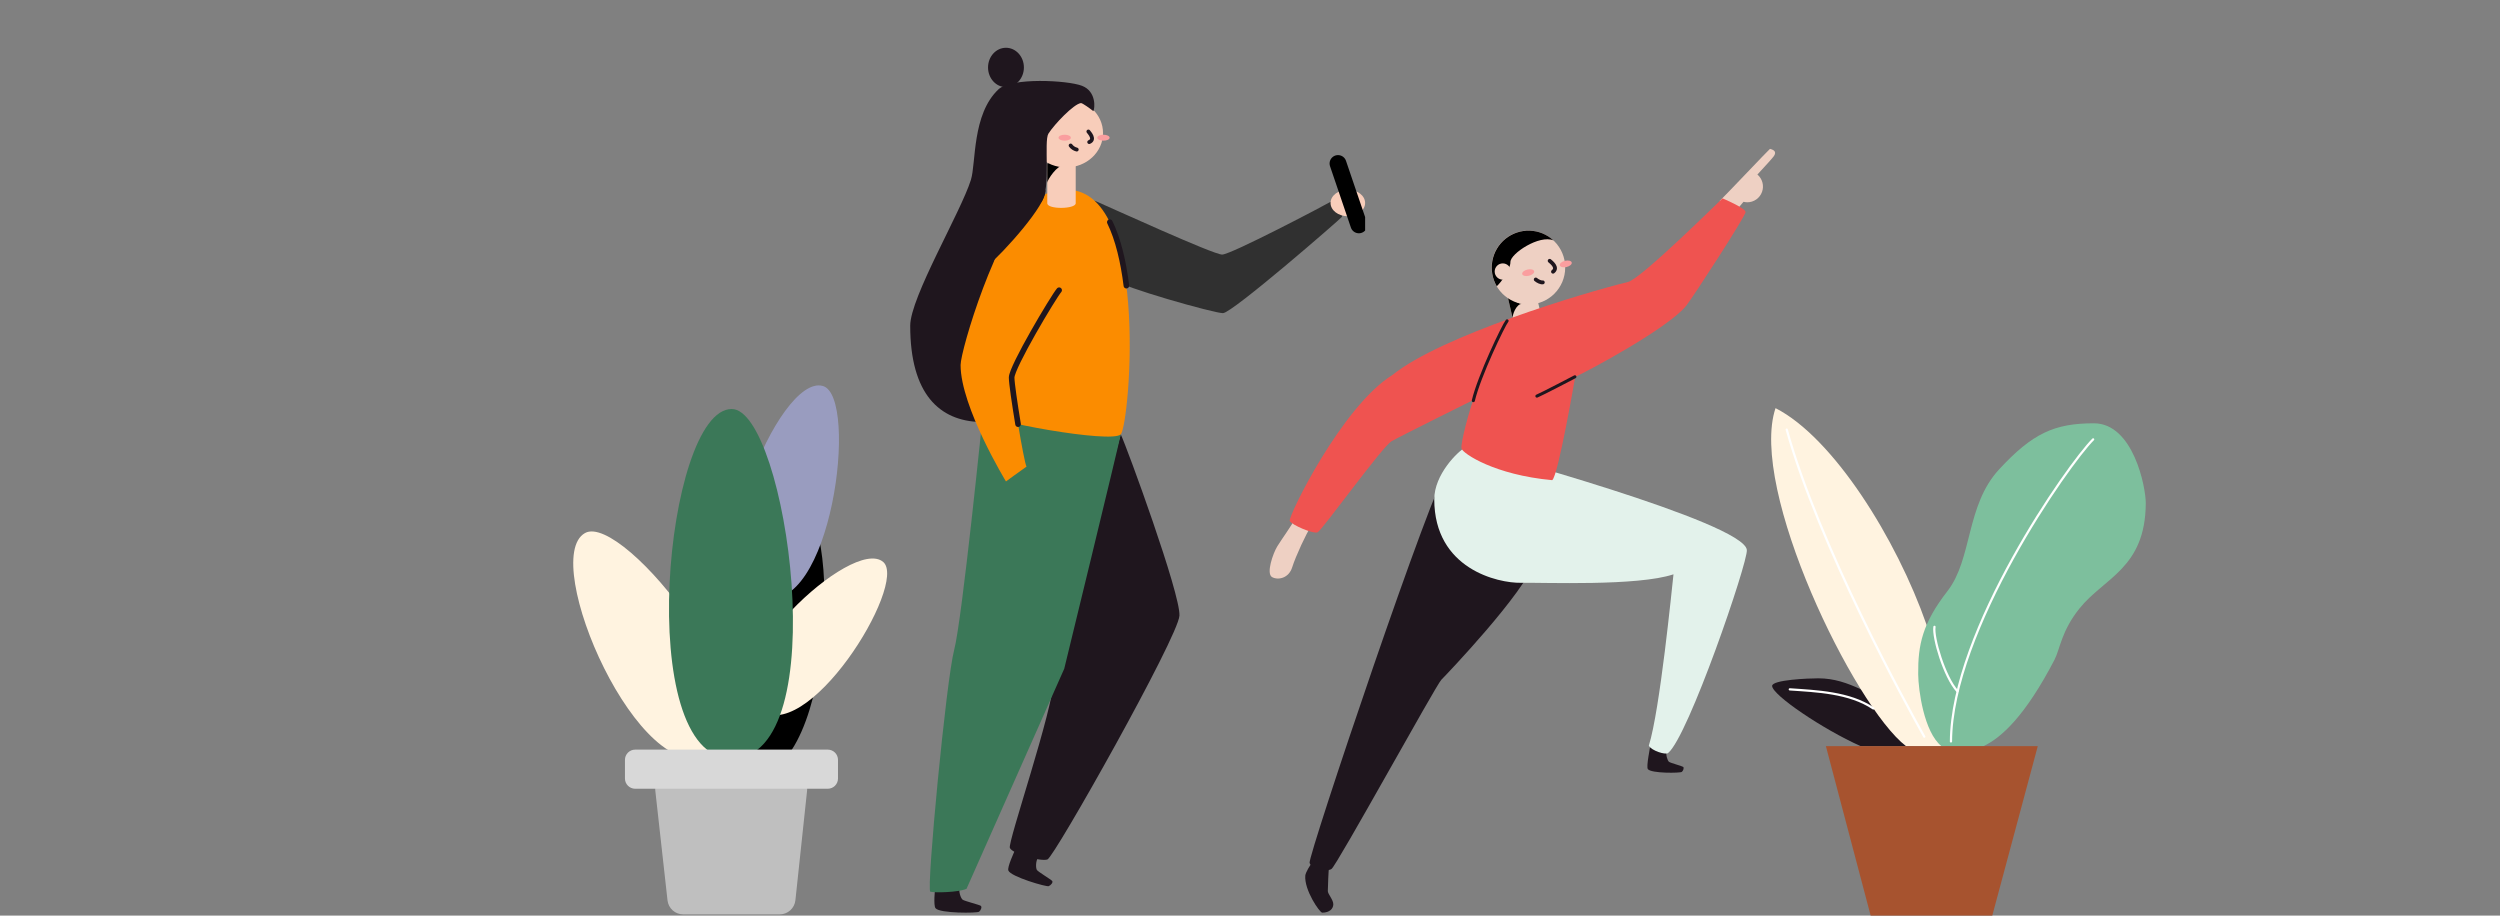 <svg width="314" height="115" viewBox="0 0 314 115" fill="none" xmlns="http://www.w3.org/2000/svg">
<rect x="0" y="0" width="314" height="115" fill="#808080" stroke="none"/>
<path d="M99.951 62.49C105.982 63.636 104.906 99.628 93.33 97.451C82.398 95.384 92.593 61.103 99.951 62.49Z" fill="black"/>
<path d="M73.472 66.953C78.271 64.239 98.361 89.518 89.171 94.715C80.49 99.625 67.628 70.257 73.472 66.953Z" fill="#FFF3E0"/>
<path d="M97.929 114.847H85.81C85.322 114.847 84.851 114.667 84.487 114.342C84.124 114.016 83.893 113.568 83.839 113.083L82.309 99.342C82.278 99.064 82.306 98.784 82.391 98.518C82.476 98.252 82.616 98.007 82.802 97.8C82.988 97.592 83.216 97.425 83.471 97.312C83.725 97.198 84.001 97.139 84.28 97.139H99.396C99.674 97.138 99.949 97.197 100.203 97.31C100.457 97.423 100.685 97.588 100.871 97.795C101.057 98.002 101.197 98.246 101.282 98.511C101.368 98.776 101.397 99.055 101.367 99.332L99.903 113.073C99.851 113.56 99.621 114.011 99.256 114.338C98.892 114.666 98.419 114.847 97.929 114.847Z" fill="#BFBFBF"/>
<path d="M103.356 48.48C107.949 49.816 104.429 77.609 95.633 75.041C87.33 72.626 97.766 46.855 103.356 48.48Z" fill="#999CBF"/>
<path d="M110.932 70.584C114.106 73.324 101.193 94.251 95.093 88.995C89.332 84.052 107.056 67.251 110.932 70.584Z" fill="#FFF3E0"/>
<path d="M91.901 51.371C98.776 51.371 105.071 95.267 91.901 95.267C79.465 95.267 83.531 51.371 91.901 51.371Z" fill="#3B7858"/>
<path d="M103.967 94.152H79.78C79.07 94.152 78.494 94.728 78.494 95.438V97.78C78.494 98.49 79.07 99.066 79.78 99.066H103.967C104.677 99.066 105.252 98.49 105.252 97.78V95.438C105.252 94.728 104.677 94.152 103.967 94.152Z" fill="#D8D8D8"/>
<path d="M240.365 93.717V93.399L239.603 92.447L237.857 90.305L235.985 88.038C235.985 88.038 234.182 86.791 233.718 86.575C232.03 85.794 230.366 85.197 228.379 85.197C227.157 85.197 222.59 85.381 222.58 86.15C222.58 87.289 228.976 91.603 233.667 93.698C235.712 93.717 240.365 93.717 240.365 93.717Z" fill="#1F161E"/>
<path d="M239.398 93.716C232.888 88.717 219.6 61.387 223.006 51.262C230.262 54.96 238.223 67.71 241.978 78.477C242.177 79.178 242.336 79.889 242.454 80.607L243.978 87.59L244.359 93.716H239.398Z" fill="#FFF3E0"/>
<path d="M243.842 93.716C241.646 91.932 240.944 86.65 240.925 84.679C240.89 81 241.455 78.29 244.601 74.243C247.747 70.195 246.899 63.479 251.089 58.953C255.279 54.426 258.034 53.166 262.992 53.166C267.95 53.166 269.522 61.203 269.509 63.225C269.452 71.376 264.313 72.528 261.183 76.423C258.907 79.248 258.729 81.559 258.04 82.879C254.339 89.987 251.343 92.672 249.121 93.716" fill="#7DBF9D"/>
<path d="M245.041 93.126C245.104 79.214 259.766 58.319 262.899 55.185" stroke="white" stroke-width="0.282" stroke-linecap="round" stroke-linejoin="round"/>
<path d="M245.845 86.812C244.223 85.044 242.747 80.032 242.97 78.731" stroke="white" stroke-width="0.282" stroke-linecap="round" stroke-linejoin="round"/>
<path d="M241.69 92.526C239.392 88.445 228.489 68.587 224.41 53.957" stroke="white" stroke-width="0.282" stroke-linecap="round" stroke-linejoin="round"/>
<path d="M249.12 93.717H255.944L250.231 115H234.954L229.332 93.717H249.12Z" fill="#A7532F"/>
<path d="M224.799 86.584C228.129 86.812 232.318 86.965 235.289 88.981" stroke="white" stroke-width="0.282" stroke-linecap="round" stroke-linejoin="round"/>
<g clip-path="url(#clip0_8997_281224)">
<path d="M162.528 65.359C162.381 65.781 160.958 67.754 160.424 68.627C159.889 69.499 158.993 72.067 159.779 72.488C160.566 72.91 161.884 72.601 162.301 71.249C162.718 69.898 164.135 66.852 164.631 66.184C165.126 65.516 162.528 65.359 162.528 65.359Z" fill="#EED0C3"/>
<path d="M215.976 25.258C216.666 24.599 222.254 18.697 222.309 18.697C222.829 18.824 223.171 19.077 222.792 19.618C222.646 19.828 221.761 20.811 220.729 21.921C221.037 22.182 221.259 22.532 221.362 22.924C221.466 23.316 221.447 23.73 221.308 24.11C221.17 24.491 220.918 24.82 220.587 25.052C220.256 25.283 219.862 25.408 219.459 25.407C219.299 25.405 219.139 25.385 218.984 25.345L218.097 26.402L216.779 25.863L216.955 25.667L215.976 25.258Z" fill="#EED0C3"/>
<path d="M207.282 93.584C207.266 93.879 206.738 96.299 206.972 96.603C207.396 97.155 211.062 97.109 211.244 96.946C211.425 96.782 211.546 96.428 211.4 96.317C211.253 96.207 209.813 95.831 209.625 95.684C209.437 95.537 209.201 94.793 209.325 94.406" fill="#1F161E"/>
<path d="M181.875 58.853C180.27 59.986 164.222 107.635 164.483 108.39C164.744 109.145 166.574 109.564 167.234 109.145C167.894 108.726 180.36 86.052 181.029 85.38C181.699 84.707 191.482 74.465 192.818 70.433C194.155 66.401 181.875 58.853 181.875 58.853Z" fill="#1F161E"/>
<path d="M184.111 56.145C183.095 56.679 180.144 59.599 180.144 62.705C180.144 71.48 188.169 73.251 191.03 73.2C193.891 73.149 205.715 73.644 210.19 72.132C209.997 73.833 208.496 89.187 207.092 93.659C207.432 94.29 209.197 94.847 209.514 94.58C212.054 92.508 219.549 70.614 219.404 69.076C219.079 65.604 185.97 56.596 184.111 56.145Z" fill="#E3F2EB"/>
<path d="M193.855 40.881C193.999 41.512 190.547 42.366 190.388 41.687L189.412 37.455L192.878 36.658L193.855 40.881Z" fill="#EED0C3"/>
<path d="M189.995 39.982C189.908 39.604 190.465 38.108 191.176 38.174C190.295 38.073 189.663 37.182 189.41 37.454L189.995 39.982Z" fill="black"/>
<path d="M191.968 38.241C189.415 38.241 187.346 36.163 187.346 33.599C187.346 31.035 189.415 28.957 191.968 28.957C194.52 28.957 196.59 31.035 196.59 33.599C196.59 36.163 194.52 38.241 191.968 38.241Z" fill="#EED0C3"/>
<path d="M195.909 33.322C195.858 33.105 196.154 32.851 196.568 32.755C196.983 32.658 197.359 32.756 197.409 32.973C197.459 33.19 197.164 33.443 196.75 33.54C196.335 33.636 195.959 33.539 195.909 33.322Z" fill="#FA9E9F"/>
<path d="M191.188 34.42C191.138 34.203 191.433 33.949 191.848 33.852C192.262 33.756 192.639 33.853 192.689 34.07C192.739 34.287 192.443 34.541 192.029 34.638C191.614 34.734 191.238 34.636 191.188 34.42Z" fill="#FA9E9F"/>
<path d="M194.638 32.76C194.826 32.928 195.741 33.605 195.06 34.125" stroke="#1F161E" stroke-width="0.487" stroke-miterlimit="10" stroke-linecap="round"/>
<path d="M193.773 35.465C193.544 35.508 193.134 35.315 192.891 35.105" stroke="#1F161E" stroke-width="0.487" stroke-miterlimit="10" stroke-linecap="round"/>
<path d="M189.709 32.907C189.698 31.859 193.354 29.442 195.115 30.195C194.301 29.442 193.245 29.008 192.138 28.971C191.032 28.935 189.95 29.298 189.088 29.995C188.226 30.692 187.641 31.676 187.44 32.769C187.24 33.862 187.436 34.991 187.994 35.951C188.489 35.507 189.709 33.895 189.709 32.907Z" fill="black"/>
<path d="M188.75 35.127C188.187 35.127 187.732 34.669 187.732 34.104C187.732 33.54 188.187 33.082 188.75 33.082C189.312 33.082 189.768 33.54 189.768 34.104C189.768 34.669 189.312 35.127 188.75 35.127Z" fill="#EED0C3"/>
<path d="M216.348 24.914C215.858 25.347 206.123 35.013 204.479 35.414C198.94 36.763 181.016 42.154 174.903 47.088C168.52 51.035 161.743 64.941 161.989 65.433C162.234 65.926 164.942 67.1 165.494 66.854C166.047 66.608 173.612 56.089 174.782 55.419C175.951 54.749 185.051 50.238 185.051 50.238C184.622 51.288 183.391 55.737 183.576 56.354C183.762 56.971 187.726 59.649 194.953 60.308C195.691 59.875 197.844 47.337 197.844 47.337C199.382 46.646 209.562 41.205 211.804 38.38C212.673 37.284 219.246 27.138 219.246 26.636C219.246 26.134 216.348 24.914 216.348 24.914Z" fill="#EF5350"/>
<path d="M193.036 49.751C193.676 49.488 197.805 47.326 197.805 47.326" stroke="#1F161E" stroke-width="0.388" stroke-miterlimit="10" stroke-linecap="round"/>
<path d="M189.289 40.299C188.853 40.831 185.767 47.251 185.05 50.318" stroke="#1F161E" stroke-width="0.388" stroke-miterlimit="10" stroke-linecap="round"/>
<path d="M164.829 108.344C164.579 108.574 163.973 109.594 163.944 109.974C163.795 111.793 165.755 114.628 166.071 114.63C166.988 114.63 167.463 114.142 167.463 113.571C167.463 113 166.775 112.302 166.775 111.92C166.775 111.537 166.86 109.253 166.924 108.915" fill="#1F161E"/>
</g>
<g clip-path="url(#clip1_8997_281224)">
<path d="M117.466 111.309C117.444 111.66 117.211 113.714 117.505 114.077C118.043 114.734 122.744 114.701 122.977 114.511C123.209 114.322 123.367 113.899 123.178 113.766C122.989 113.634 121.15 113.178 120.91 113.002C120.67 112.827 120.375 111.942 120.535 111.484" fill="#1F161E"/>
<path d="M140.766 54.553C141.567 56.242 148.294 74.644 148.138 77.328C147.982 80.011 132.417 107.659 131.557 107.95C130.697 108.242 127.126 107.222 126.838 106.496C126.549 105.77 132.261 89.27 132.417 85.045" fill="#1F161E"/>
<path d="M140.766 54.553C140.363 56.544 133.669 83.992 133.669 83.992L121.396 111.633C120.376 112.096 117.373 112.145 116.848 111.998C116.322 111.851 118.845 85.382 119.843 81.632C120.84 77.881 123.465 51.842 123.465 51.842C123.465 51.842 137.215 52.053 140.766 54.553Z" fill="#3B7858"/>
<path d="M137.45 25.186C139.475 26.066 152.39 31.975 153.5 31.975C154.61 31.975 166.415 25.771 167.109 25.354C167.77 25.968 168.778 26.936 168.533 27.252C168.288 27.567 154.75 39.332 153.602 39.332C152.454 39.332 140.827 36.042 139.924 35.138" fill="#303030"/>
<path d="M133.067 23.902C144.674 22.133 141.909 53.37 140.766 54.554C139.623 55.737 123.968 52.893 122.95 51.773C121.932 50.654 124.922 24.199 133.067 23.902Z" fill="#FB8C00"/>
<path d="M127.52 106.693C127.382 107.018 126.485 108.909 126.65 109.339C126.949 110.117 131.433 111.417 131.717 111.301C132 111.184 132.29 110.826 132.155 110.648C132.02 110.47 130.416 109.516 130.242 109.279C130.069 109.042 130.079 108.119 130.385 107.728" fill="#1F161E"/>
<path d="M135.109 25.529C135.109 26.274 131.538 26.331 131.538 25.529V20.547H135.109V25.529Z" fill="#F8CDBA"/>
<path d="M131.536 22.951C131.536 22.593 132.85 20.642 133.531 20.851C132.692 20.574 131.845 20.346 131.536 20.538V22.951Z" fill="black"/>
<path d="M133.901 21.031C131.338 21.031 129.261 19.099 129.261 16.716C129.261 14.332 131.338 12.4 133.901 12.4C136.464 12.4 138.541 14.332 138.541 16.716C138.541 19.099 136.464 21.031 133.901 21.031Z" fill="#F8CDBA"/>
<path d="M138.594 17.67C138.165 17.67 137.818 17.502 137.818 17.295C137.818 17.088 138.165 16.92 138.594 16.92C139.022 16.92 139.369 17.088 139.369 17.295C139.369 17.502 139.022 17.67 138.594 17.67Z" fill="#FA9E9F"/>
<path d="M133.725 17.67C133.296 17.67 132.949 17.502 132.949 17.295C132.949 17.088 133.296 16.92 133.725 16.92C134.153 16.92 134.5 17.088 134.5 17.295C134.5 17.502 134.153 17.67 133.725 17.67Z" fill="#FA9E9F"/>
<path d="M136.701 16.518C136.847 16.71 137.591 17.516 136.806 17.844" stroke="#1F161E" stroke-width="0.487" stroke-miterlimit="10" stroke-linecap="round"/>
<path d="M135.236 18.785C134.923 18.707 134.652 18.526 134.471 18.275" stroke="#1F161E" stroke-width="0.487" stroke-miterlimit="10" stroke-linecap="round"/>
<path d="M131.069 17.871C130.504 17.871 130.046 17.445 130.046 16.92C130.046 16.395 130.504 15.969 131.069 15.969C131.634 15.969 132.092 16.395 132.092 16.92C132.092 17.445 131.634 17.871 131.069 17.871Z" fill="#F8CDBA"/>
<path d="M123.164 53.007C118.019 52.877 114.323 49.527 114.323 40.908C114.323 37.349 120.685 26.636 121.947 22.588C122.6 20.498 122.075 14.349 125.409 11.22C127.016 9.713 134.082 10.069 135.906 10.779C137.73 11.488 137.516 13.625 137.329 13.96C136.893 13.618 135.937 12.926 135.766 12.947C134.87 13.049 132.427 15.606 131.684 16.781C131.082 17.73 132.011 23.623 130.835 25.307C129.659 26.991 125.496 26.107 125.496 26.107" fill="#1F161E"/>
<path d="M133.027 36.452C132.316 37.279 127.061 46.098 127.061 47.424C127.061 48.75 128.619 58.149 128.931 58.605C128.219 59.101 126.349 60.467 126.349 60.467C126.349 60.467 120.65 51.108 120.65 45.851C120.65 43.986 125.191 28.831 129.556 25.354" fill="#FB8C00"/>
<path d="M133.027 36.451C132.316 37.279 127.061 46.097 127.061 47.423C127.061 48.081 127.446 50.723 127.869 53.276" stroke="#1F161E" stroke-width="0.705" stroke-linecap="round" stroke-linejoin="round"/>
<path d="M131.304 23.888C131.521 25.639 126.029 31.748 123.889 33.537C121.751 31.032 123.034 24.825 123.034 24.825L127.396 22.951L131.304 23.888Z" fill="#1F161E"/>
<path d="M126.349 10.944C125.105 10.944 124.097 9.837 124.097 8.472C124.097 7.107 125.105 6 126.349 6C127.593 6 128.602 7.107 128.602 8.472C128.602 9.837 127.593 10.944 126.349 10.944Z" fill="#1F161E"/>
<path d="M139.393 27.904C140.449 30.061 141.102 32.886 141.475 35.88" stroke="#1F161E" stroke-width="0.705" stroke-linecap="round" stroke-linejoin="round"/>
<path d="M169.288 27.159C168.089 27.159 167.117 26.413 167.117 25.494C167.117 24.574 168.089 23.828 169.288 23.828C170.487 23.828 171.459 24.574 171.459 25.494C171.459 26.413 170.487 27.159 169.288 27.159Z" fill="#F8CDBA"/>
<path d="M168.054 20.537L170.674 28.243" stroke="black" stroke-width="2.116" stroke-miterlimit="10" stroke-linecap="round"/>
</g>
<defs>
<clipPath id="clip0_8997_281224">
<rect width="63.484" height="95.932" fill="white" transform="matrix(-1 0 0 1 222.953 18.697)"/>
</clipPath>
<clipPath id="clip1_8997_281224">
<rect width="57.136" height="108.629" fill="white" transform="matrix(-1 0 0 1 171.459 6)"/>
</clipPath>
</defs>
</svg>
